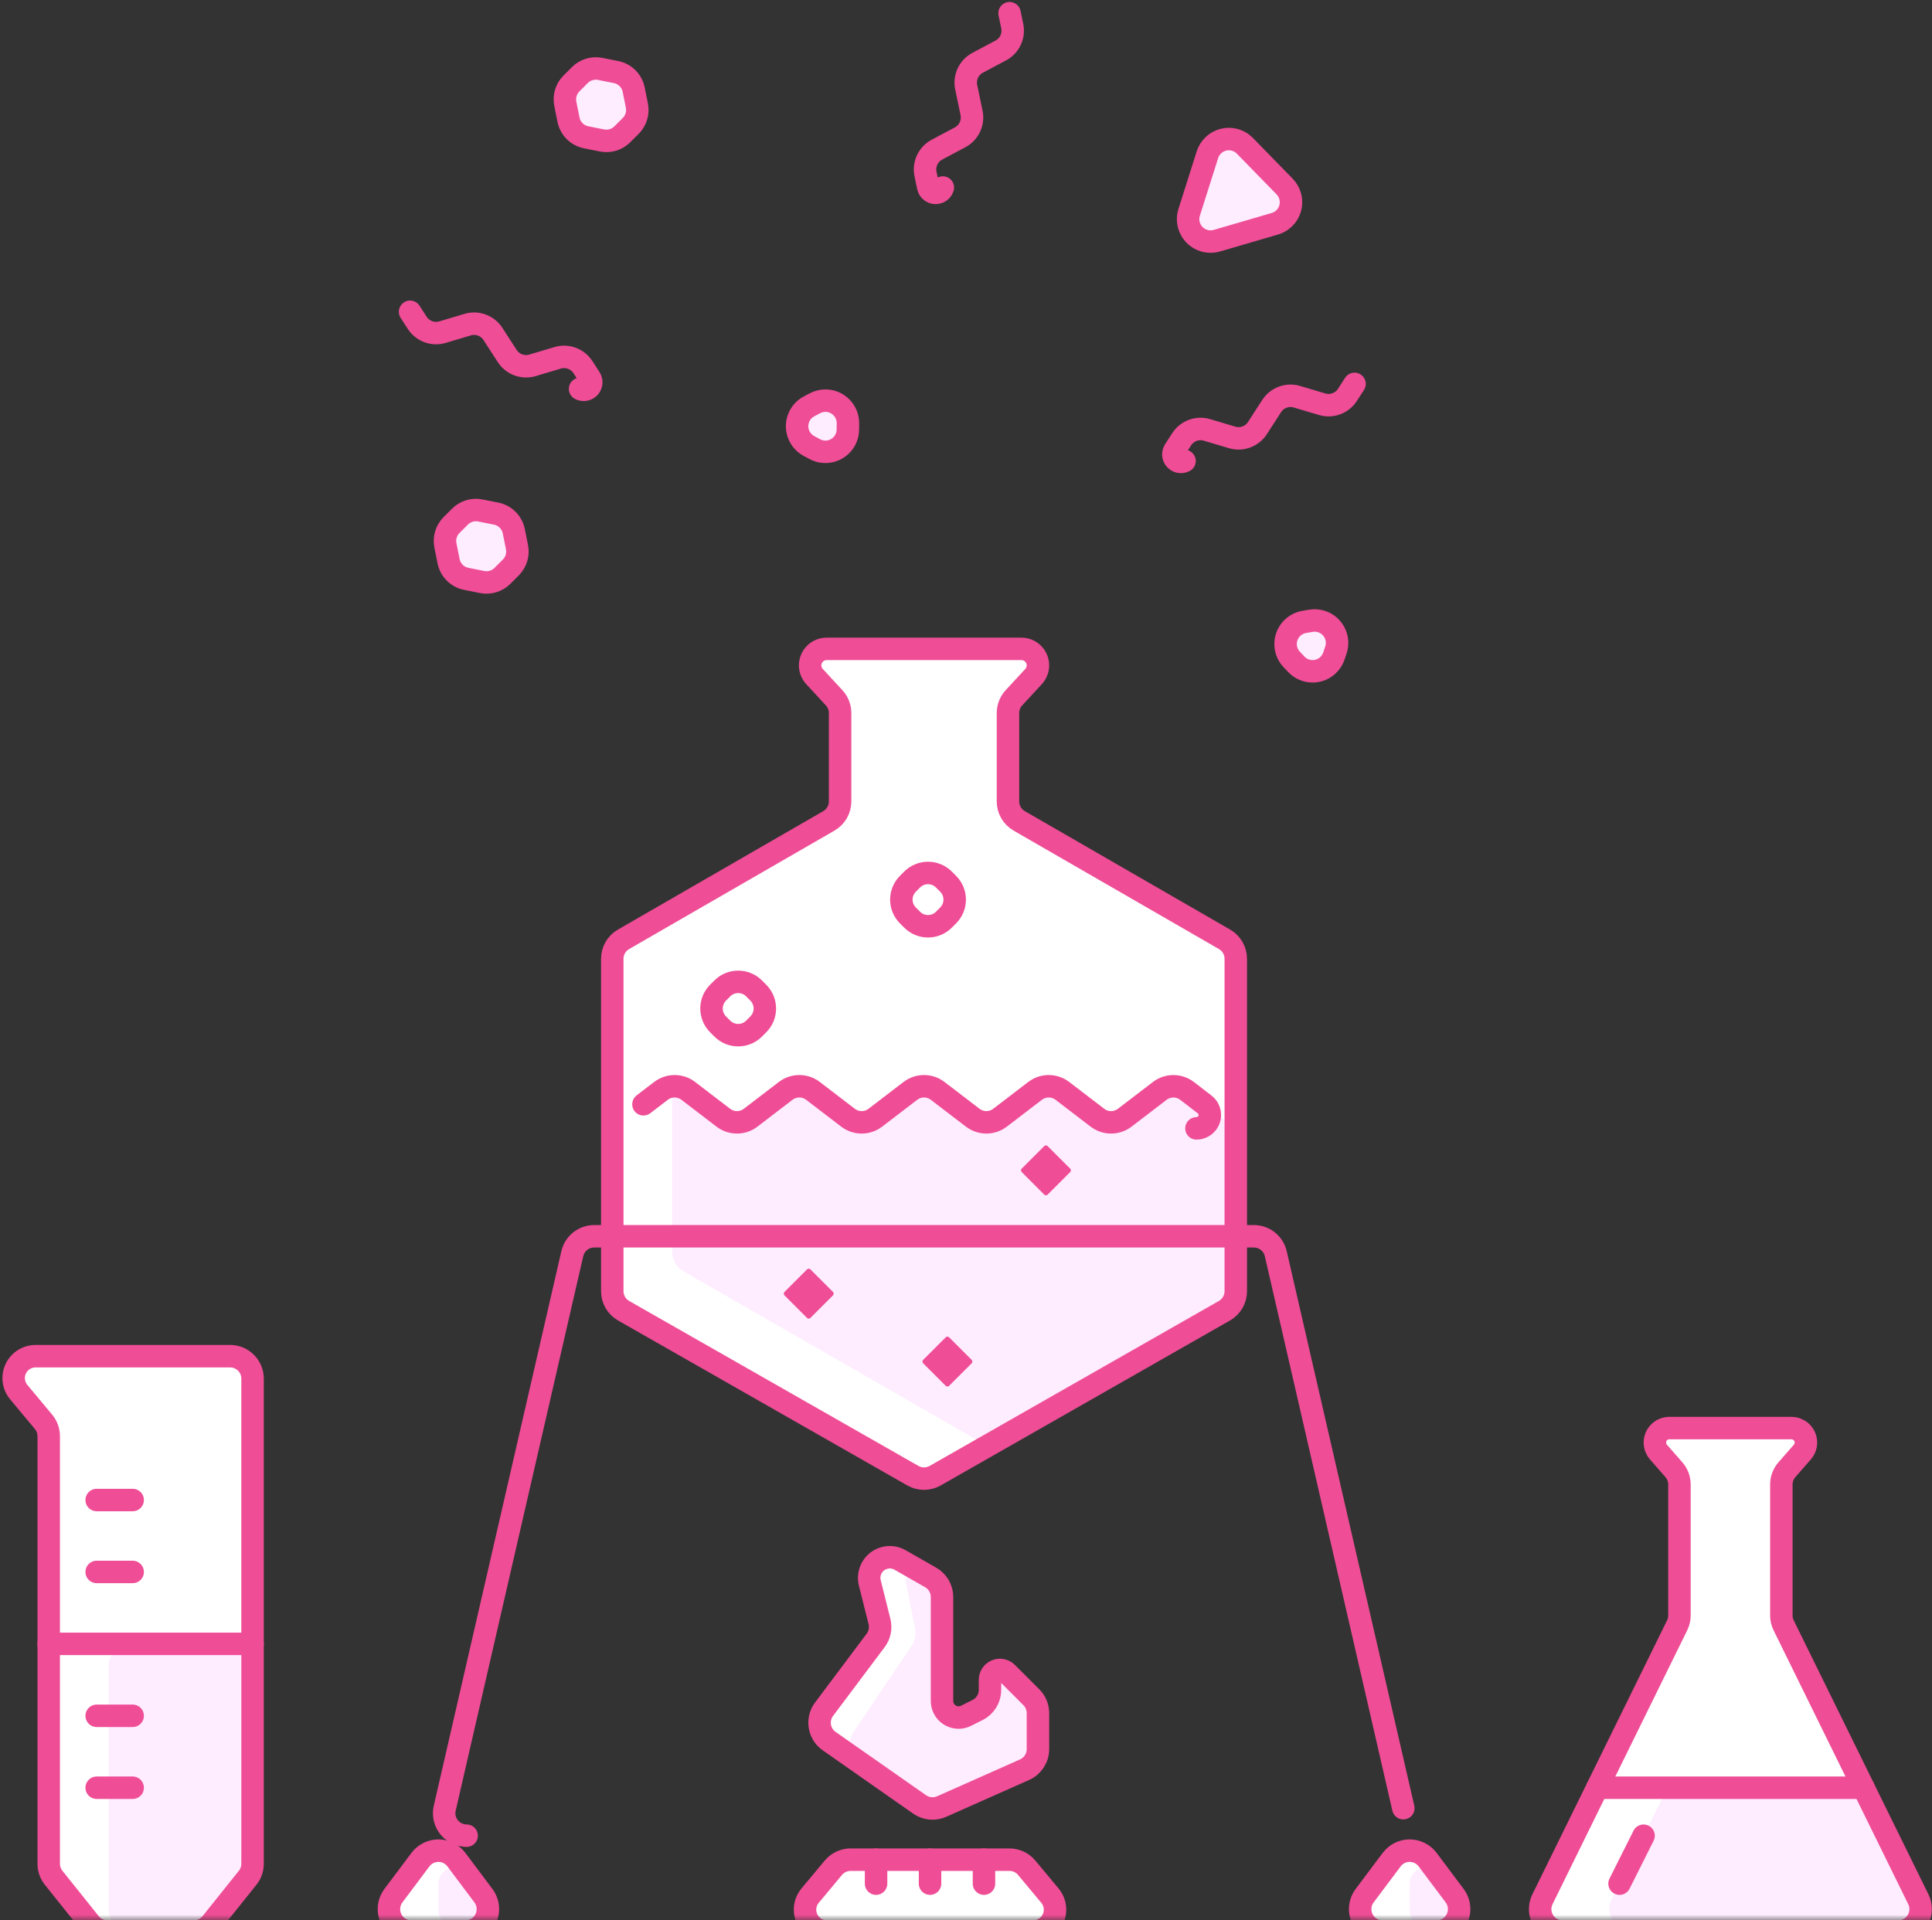 <?xml version="1.0" encoding="UTF-8"?>
<svg width="172px" height="171px" viewBox="0 0 172 171" version="1.1" xmlns="http://www.w3.org/2000/svg" xmlns:xlink="http://www.w3.org/1999/xlink">
    <rect x="0" y="0" width="172" height="171" fill="#333333" stroke="none"/>
    <!-- Generator: Sketch 46.2 (44496) - http://www.bohemiancoding.com/sketch -->
    <title>ill 2</title>
    <desc>Created with Sketch.</desc>
    <defs>
        <rect id="path-1" x="0" y="0" width="240" height="180"></rect>
    </defs>
    <g id="Page-1" stroke="none" stroke-width="1" fill="none" fill-rule="evenodd">
        <g id="main-page-copy-2" transform="translate(-354, -1207)">
            <g id="ill-2" transform="translate(320, 1198)">
                <g id="ill">
                    <mask id="mask-2" fill="white">
                        <use xlink:href="#path-1"></use>
                    </mask>
                    <use id="Mask" fill-opacity="0" fill="#D8D8D8" xlink:href="#path-1"></use>
                    <g id="illustration-4" mask="url(#mask-2)">
                        <g transform="translate(33, 7)">
                            <path d="M18.253,174 L10.569,174 L10.569,174 C9.961,174 9.386,173.724 9.007,173.249 L5.776,169.21 L5.776,169.21 C5.492,168.856 5.337,168.415 5.337,167.961 L5.337,129.89 L5.337,129.89 C5.337,129.422 5.173,128.969 4.874,128.609 L2.669,125.963 L2.669,125.963 C1.978,125.135 2.09,123.904 2.919,123.213 C3.27,122.921 3.712,122.761 4.169,122.761 L21.485,122.761 L21.485,122.761 C22.589,122.761 23.485,123.656 23.485,124.761 L23.485,167.961 L23.485,167.961 C23.485,168.415 23.33,168.856 23.046,169.21 L19.815,173.249 L19.815,173.249 C19.436,173.724 18.861,174 18.253,174 Z" id="Fill-194" stroke="none" fill="#FFFFFF" fill-rule="evenodd"></path>
                            <path d="M36.026,170.8 L38.431,167.593 L38.431,167.593 C39.093,166.71 40.347,166.531 41.231,167.193 C41.382,167.307 41.517,167.442 41.631,167.593 L44.036,170.8 L44.036,170.8 C44.698,171.684 44.519,172.937 43.636,173.6 C43.289,173.86 42.868,174 42.436,174 L37.626,174 L37.626,174 C36.521,174 35.626,173.105 35.626,172 C35.626,171.567 35.766,171.146 36.026,170.8 Z" id="Fill-195" stroke="none" fill="#FFFFFF" fill-rule="evenodd"></path>
                            <path d="M130.502,170.8 L128.097,167.593 L128.097,167.593 C127.434,166.71 126.181,166.531 125.297,167.193 C125.145,167.307 125.011,167.442 124.897,167.593 L122.492,170.8 L122.492,170.8 C121.829,171.684 122.008,172.937 122.892,173.6 C123.238,173.86 123.659,174 124.092,174 L128.902,174 L128.902,174 C130.006,174 130.902,173.105 130.902,172 C130.902,171.567 130.761,171.146 130.502,170.8 Z" id="Fill-196" stroke="none" fill="#FFFFFF" fill-rule="evenodd"></path>
                            <path d="M171.783,171.118 L159.794,146.73 L159.794,146.73 C159.659,146.455 159.589,146.154 159.589,145.848 L159.589,134.187 L159.589,134.187 C159.589,133.703 159.765,133.235 160.084,132.87 L161.457,131.301 L161.457,131.301 C161.925,130.766 161.871,129.952 161.336,129.484 C161.101,129.279 160.8,129.166 160.488,129.166 L149.616,129.166 L149.616,129.166 C148.905,129.166 148.329,129.742 148.329,130.453 C148.329,130.765 148.442,131.066 148.647,131.301 L150.02,132.87 L150.02,132.87 C150.34,133.235 150.515,133.703 150.515,134.187 L150.515,145.848 L150.515,145.848 C150.515,146.154 150.445,146.455 150.31,146.73 L138.322,171.118 L138.322,171.118 C137.834,172.109 138.243,173.308 139.234,173.795 C139.509,173.93 139.811,174 140.117,174 L169.988,174 L169.988,174 C171.092,174 171.988,173.105 171.988,172 C171.988,171.694 171.917,171.392 171.783,171.118 Z" id="Fill-197" stroke="none" fill="#FFFFFF" fill-rule="evenodd"></path>
                            <path d="M90.736,73.362 L90.736,65.493 L90.736,65.493 C90.736,64.99 90.926,64.505 91.267,64.136 L93.014,62.245 L93.014,62.245 C93.564,61.649 93.527,60.719 92.931,60.169 C92.66,59.918 92.304,59.779 91.934,59.779 L74.593,59.779 L74.593,59.779 C73.782,59.779 73.124,60.436 73.124,61.248 C73.124,61.617 73.263,61.973 73.514,62.245 L75.261,64.136 L75.261,64.136 C75.602,64.505 75.791,64.99 75.791,65.493 L75.791,73.362 L75.791,73.362 C75.791,74.077 75.41,74.738 74.791,75.095 L56.51,85.643 L56.51,85.643 C55.891,86 55.509,86.661 55.509,87.375 L55.509,116.976 L55.509,116.976 C55.509,117.695 55.894,118.358 56.518,118.714 L82.273,133.404 L82.273,133.404 C82.887,133.754 83.641,133.754 84.255,133.404 L110.009,118.714 L110.009,118.714 C110.633,118.358 111.018,117.695 111.018,116.976 L111.018,87.375 L111.018,87.375 C111.018,86.661 110.637,86 110.018,85.643 L91.737,75.095 L91.737,75.095 C91.118,74.738 90.736,74.077 90.736,73.362 Z" id="Fill-198" stroke="none" fill="#FFFFFF" fill-rule="evenodd"></path>
                            <path d="M74.816,157.038 L82.871,162.677 L82.871,162.677 C83.446,163.079 84.19,163.151 84.831,162.866 L92.217,159.583 L92.217,159.583 C92.939,159.262 93.405,158.546 93.405,157.755 L93.405,154.546 L93.405,154.546 C93.405,154.016 93.194,153.507 92.819,153.132 L90.645,150.958 L90.645,150.958 C90.299,150.612 89.739,150.612 89.394,150.958 C89.228,151.123 89.135,151.348 89.135,151.583 L89.135,152.482 L89.135,152.482 C89.135,153.239 88.707,153.932 88.029,154.271 L87,154.785 L87,154.785 C86.271,155.15 85.385,154.854 85.021,154.126 C84.918,153.921 84.865,153.695 84.865,153.466 L84.865,144.204 L84.865,144.204 C84.865,143.486 84.48,142.823 83.857,142.467 L81.129,140.908 L81.129,140.908 C80.248,140.405 79.127,140.711 78.623,141.591 C78.389,142.002 78.321,142.488 78.436,142.948 L79.297,146.389 L79.297,146.389 C79.443,146.974 79.318,147.593 78.956,148.074 L74.363,154.199 L74.363,154.199 C73.7,155.083 73.879,156.337 74.763,156.999 C74.78,157.013 74.798,157.025 74.816,157.038 Z" id="Fill-223" stroke="none" fill="#FFFFFF" fill-rule="evenodd"></path>
                            <path d="M77.533,158.939 L82.871,162.677 L82.871,162.677 C83.446,163.079 84.189,163.151 84.83,162.866 L92.217,159.584 L92.217,159.584 C92.939,159.263 93.404,158.546 93.404,157.756 L93.404,154.547 L93.404,154.547 C93.404,154.016 93.194,153.508 92.819,153.132 L90.644,150.958 L90.644,150.958 C90.299,150.613 89.739,150.613 89.393,150.958 C89.228,151.124 89.134,151.349 89.134,151.583 L89.134,152.482 L89.134,152.482 C89.134,153.24 88.706,153.932 88.029,154.271 L86.999,154.786 L86.999,154.786 C86.271,155.15 85.385,154.855 85.02,154.126 C84.918,153.921 84.864,153.695 84.864,153.466 L84.864,144.204 L84.864,144.204 C84.864,143.486 84.48,142.824 83.857,142.467 L83.06,142.012 L83.06,142.012 C82.608,141.754 82.032,141.911 81.773,142.363 C81.66,142.561 81.622,142.794 81.667,143.018 L82.476,147.027 L82.476,147.027 C82.581,147.552 82.473,148.097 82.173,148.541 L77.022,156.183 L77.022,156.183 C76.412,157.087 76.639,158.313 77.533,158.939 Z" id="Fill-199" stroke="none" fill="#FEECFF" fill-rule="evenodd"></path>
                            <path d="M128.497,174 L129.699,174 L129.699,174 C130.584,174 131.301,173.283 131.301,172.399 C131.301,172.052 131.188,171.715 130.98,171.438 L129.059,168.876 L129.059,168.876 C128.587,168.247 127.695,168.12 127.066,168.591 C126.708,168.86 126.497,169.282 126.497,169.73 L126.497,172 L126.497,172 C126.497,173.105 127.392,174 128.497,174 Z" id="Fill-200" stroke="none" fill="#FEECFF" fill-rule="evenodd"></path>
                            <path d="M42.031,174 L43.233,174 L43.233,174 C44.117,174 44.834,173.283 44.834,172.399 C44.834,172.052 44.722,171.715 44.514,171.438 L42.593,168.876 L42.593,168.876 C42.121,168.247 41.229,168.12 40.6,168.591 C40.242,168.86 40.031,169.282 40.031,169.73 L40.031,172 L40.031,172 C40.031,173.105 40.926,174 42.031,174 Z" id="Fill-201" stroke="none" fill="#FEECFF" fill-rule="evenodd"></path>
                            <path d="M148.91,162.294 L144.494,171.104 L144.494,171.104 C143.999,172.091 144.399,173.293 145.386,173.788 C145.664,173.927 145.971,174 146.282,174 L169.987,174 L169.987,174 C171.092,174 171.987,173.105 171.987,172 C171.987,171.694 171.917,171.392 171.782,171.118 L167.452,162.308 L167.452,162.308 C167.116,161.624 166.42,161.19 165.657,161.19 L150.698,161.19 L150.698,161.19 C149.941,161.19 149.249,161.617 148.91,162.294 Z" id="Fill-202" stroke="none" fill="#FEECFF" fill-rule="evenodd"></path>
                            <path d="M10.675,150.38 L10.675,172 L10.675,172 C10.675,173.105 11.57,174 12.675,174 L18.253,174 L18.253,174 C18.861,174 19.436,173.724 19.815,173.249 L23.046,169.21 L23.046,169.21 C23.33,168.856 23.485,168.415 23.485,167.961 L23.485,150.38 L23.485,150.38 C23.485,149.276 22.589,148.38 21.485,148.38 L12.675,148.38 L12.675,148.38 C11.57,148.38 10.675,149.276 10.675,150.38 Z" id="Fill-203" stroke="none" fill="#FEECFF" fill-rule="evenodd"></path>
                            <path d="M111.018,116.977 L111.018,103.463 L111.018,103.463 C111.018,102.842 110.73,102.257 110.238,101.878 L106.684,99.144 L106.684,99.144 C105.966,98.592 104.968,98.591 104.249,99.141 L101.132,101.527 L101.132,101.527 C100.415,102.076 99.418,102.076 98.701,101.527 L95.581,99.139 L95.581,99.139 C94.864,98.59 93.867,98.59 93.15,99.139 L90.03,101.527 L90.03,101.527 C89.313,102.076 88.317,102.076 87.599,101.527 L84.479,99.139 L84.479,99.139 C83.762,98.59 82.766,98.59 82.048,99.139 L78.928,101.527 L78.928,101.527 C78.211,102.076 77.215,102.076 76.497,101.527 L73.378,99.139 L73.378,99.139 C72.66,98.59 71.664,98.59 70.946,99.139 L67.827,101.527 L67.827,101.527 C67.109,102.076 66.113,102.076 65.395,101.527 L61.167,98.29 L61.167,98.29 C61.104,98.242 61.016,98.242 60.953,98.29 L60.953,98.29 L60.953,98.29 C60.886,98.342 60.847,98.421 60.847,98.506 L60.847,113.467 L60.847,113.467 C60.847,114.183 61.229,114.844 61.85,115.201 L87.907,130.183 L87.907,130.183 C88.522,130.537 89.279,130.538 89.895,130.187 L110.009,118.714 L110.009,118.714 C110.633,118.358 111.018,117.695 111.018,116.977 Z" id="Fill-204" stroke="none" fill="#FEECFF" fill-rule="evenodd"></path>
                            <path d="M115.366,18.61 L111.832,14.986 L111.832,14.986 C111.06,14.195 109.794,14.18 109.003,14.951 C108.768,15.18 108.593,15.465 108.493,15.778 L106.867,20.908 L106.867,20.908 C106.534,21.961 107.117,23.086 108.17,23.419 C108.548,23.539 108.953,23.544 109.334,23.433 L114.494,21.926 L114.494,21.926 C115.555,21.617 116.163,20.507 115.854,19.446 C115.762,19.132 115.594,18.845 115.366,18.61 Z" id="Fill-205" stroke="none" fill="#FEECFF" fill-rule="evenodd"></path>
                            <path d="M115.366,18.61 L111.832,14.986 L111.832,14.986 C111.06,14.195 109.794,14.18 109.003,14.951 C108.768,15.18 108.593,15.465 108.493,15.778 L106.867,20.908 L106.867,20.908 C106.534,21.961 107.117,23.086 108.17,23.419 C108.548,23.539 108.953,23.544 109.334,23.433 L114.494,21.926 L114.494,21.926 C115.555,21.617 116.163,20.507 115.854,19.446 C115.762,19.132 115.594,18.845 115.366,18.61 Z" id="Stroke-206" stroke="#EF4D96" stroke-width="2" fill="none" stroke-linecap="round" stroke-linejoin="round"></path>
                            <path d="M119.754,60.414 L119.931,59.885 L119.931,59.885 C120.283,58.838 119.719,57.704 118.671,57.353 C118.359,57.248 118.026,57.222 117.702,57.277 L117.118,57.376 L117.118,57.376 C116.029,57.56 115.295,58.592 115.479,59.681 C115.545,60.072 115.726,60.435 115.999,60.723 L116.406,61.153 L116.406,61.153 C117.165,61.955 118.431,61.989 119.233,61.229 C119.471,61.004 119.65,60.724 119.754,60.414 Z" id="Fill-207" stroke="none" fill="#FEECFF" fill-rule="evenodd"></path>
                            <path d="M119.754,60.414 L119.931,59.885 L119.931,59.885 C120.283,58.838 119.719,57.704 118.671,57.353 C118.359,57.248 118.026,57.222 117.702,57.277 L117.118,57.376 L117.118,57.376 C116.029,57.56 115.295,58.592 115.479,59.681 C115.545,60.072 115.726,60.435 115.999,60.723 L116.406,61.153 L116.406,61.153 C117.165,61.955 118.431,61.989 119.233,61.229 C119.471,61.004 119.65,60.724 119.754,60.414 Z" id="Stroke-208" stroke="#EF4D96" stroke-width="2" fill="none" stroke-linecap="round" stroke-linejoin="round"></path>
                            <path d="M76.484,40.247 L76.488,39.69 L76.488,39.69 C76.495,38.585 75.606,37.683 74.502,37.676 C74.173,37.673 73.848,37.752 73.557,37.905 L73.033,38.181 L73.033,38.181 C72.055,38.695 71.679,39.904 72.193,40.882 C72.378,41.233 72.663,41.522 73.012,41.711 L73.532,41.992 L73.532,41.992 C74.504,42.518 75.718,42.156 76.243,41.185 C76.399,40.896 76.482,40.574 76.484,40.247 Z" id="Fill-209" stroke="none" fill="#FEECFF" fill-rule="evenodd"></path>
                            <path d="M76.484,40.247 L76.488,39.69 L76.488,39.69 C76.495,38.585 75.606,37.683 74.502,37.676 C74.173,37.673 73.848,37.752 73.557,37.905 L73.033,38.181 L73.033,38.181 C72.055,38.695 71.679,39.904 72.193,40.882 C72.378,41.233 72.663,41.522 73.012,41.711 L73.532,41.992 L73.532,41.992 C74.504,42.518 75.718,42.156 76.243,41.185 C76.399,40.896 76.482,40.574 76.484,40.247 Z" id="Stroke-210" stroke="#EF4D96" stroke-width="2" fill="none" stroke-linecap="round" stroke-linejoin="round"></path>
                            <path d="M37.509,29.763 L38.143,30.745 L38.143,30.745 C38.626,31.491 39.543,31.83 40.395,31.576 L42.635,30.907 L42.635,30.907 C43.486,30.653 44.404,30.991 44.886,31.738 L46.155,33.701 L46.155,33.701 C46.637,34.447 47.555,34.786 48.407,34.531 L50.646,33.863 L50.646,33.863 C51.498,33.609 52.415,33.947 52.898,34.693 L53.533,35.674 L53.533,35.674 C53.735,35.987 53.645,36.404 53.333,36.606 C53.125,36.74 52.86,36.75 52.643,36.631" id="Stroke-211" stroke="#EF4D96" stroke-width="2" fill="none" stroke-linecap="round" stroke-linejoin="round"></path>
                            <path d="M121.59,36.183 L120.956,37.165 L120.956,37.165 C120.473,37.911 119.556,38.249 118.704,37.995 L116.464,37.327 L116.464,37.327 C115.613,37.072 114.695,37.411 114.213,38.157 L112.944,40.12 L112.944,40.12 C112.462,40.867 111.544,41.205 110.692,40.951 L108.453,40.282 L108.453,40.282 C107.601,40.028 106.684,40.366 106.201,41.113 L105.566,42.094 L105.566,42.094 C105.364,42.406 105.454,42.823 105.766,43.025 C105.974,43.16 106.239,43.169 106.456,43.05" id="Stroke-212" stroke="#EF4D96" stroke-width="2" fill="none" stroke-linecap="round" stroke-linejoin="round"></path>
                            <path d="M90.878,3.175 L91.116,4.319 L91.116,4.319 C91.298,5.19 90.883,6.075 90.099,6.493 L88.035,7.591 L88.035,7.591 C87.251,8.009 86.836,8.895 87.018,9.765 L87.494,12.053 L87.494,12.053 C87.676,12.924 87.261,13.809 86.477,14.227 L84.413,15.325 L84.413,15.325 C83.629,15.743 83.214,16.628 83.396,17.499 L83.634,18.643 L83.634,18.643 C83.71,19.007 84.067,19.241 84.431,19.165 C84.673,19.115 84.869,18.935 84.939,18.698" id="Stroke-213" stroke="#EF4D96" stroke-width="2" fill="none" stroke-linecap="round" stroke-linejoin="round"></path>
                            <path d="M54.597,14.509 L53.18,14.225 L53.18,14.225 C52.389,14.067 51.77,13.448 51.611,12.657 L51.328,11.239 L51.328,11.239 C51.196,10.583 51.402,9.905 51.875,9.432 L52.626,8.682 L52.626,8.682 C53.098,8.209 53.776,8.004 54.432,8.135 L55.849,8.418 L55.849,8.418 C56.64,8.577 57.259,9.196 57.417,9.987 L57.701,11.404 L57.701,11.404 C57.832,12.06 57.627,12.737 57.154,13.21 L56.403,13.961 L56.403,13.961 C55.931,14.434 55.253,14.64 54.597,14.509 Z" id="Fill-214" stroke="none" fill="#FEECFF" fill-rule="evenodd"></path>
                            <path d="M54.597,14.509 L53.18,14.225 L53.18,14.225 C52.389,14.067 51.77,13.448 51.611,12.657 L51.328,11.239 L51.328,11.239 C51.196,10.583 51.402,9.905 51.875,9.432 L52.626,8.682 L52.626,8.682 C53.098,8.209 53.776,8.004 54.432,8.135 L55.849,8.418 L55.849,8.418 C56.64,8.577 57.259,9.196 57.417,9.987 L57.701,11.404 L57.701,11.404 C57.832,12.06 57.627,12.737 57.154,13.21 L56.403,13.961 L56.403,13.961 C55.931,14.434 55.253,14.64 54.597,14.509 Z" id="Stroke-215" stroke="#EF4D96" stroke-width="2" fill="none" stroke-linejoin="round"></path>
                            <path d="M43.922,53.827 L42.505,53.544 L42.505,53.544 C41.714,53.386 41.095,52.767 40.936,51.976 L40.653,50.559 L40.653,50.559 C40.521,49.903 40.727,49.225 41.2,48.752 L41.951,48.001 L41.951,48.001 C42.424,47.528 43.101,47.323 43.757,47.454 L45.174,47.737 L45.174,47.737 C45.965,47.895 46.584,48.514 46.743,49.306 L47.026,50.724 L47.026,50.724 C47.157,51.379 46.952,52.057 46.479,52.53 L45.729,53.28 L45.729,53.28 C45.256,53.753 44.578,53.958 43.922,53.827 Z" id="Fill-216" stroke="none" fill="#FEECFF" fill-rule="evenodd"></path>
                            <path d="M43.922,53.827 L42.505,53.544 L42.505,53.544 C41.714,53.386 41.095,52.767 40.936,51.976 L40.653,50.559 L40.653,50.559 C40.521,49.903 40.727,49.225 41.2,48.752 L41.951,48.001 L41.951,48.001 C42.424,47.528 43.101,47.323 43.757,47.454 L45.174,47.737 L45.174,47.737 C45.965,47.895 46.584,48.514 46.743,49.306 L47.026,50.724 L47.026,50.724 C47.157,51.379 46.952,52.057 46.479,52.53 L45.729,53.28 L45.729,53.28 C45.256,53.753 44.578,53.958 43.922,53.827 Z" id="Stroke-217" stroke="#EF4D96" stroke-width="2" fill="none" stroke-linejoin="round"></path>
                            <path d="M18.253,174 L10.569,174 L10.569,174 C9.961,174 9.386,173.724 9.007,173.249 L5.776,169.21 L5.776,169.21 C5.492,168.856 5.337,168.415 5.337,167.961 L5.337,129.89 L5.337,129.89 C5.337,129.422 5.173,128.969 4.874,128.609 L2.669,125.963 L2.669,125.963 C1.978,125.135 2.09,123.904 2.919,123.213 C3.27,122.921 3.712,122.761 4.169,122.761 L21.485,122.761 L21.485,122.761 C22.589,122.761 23.485,123.656 23.485,124.761 L23.485,167.961 L23.485,167.961 C23.485,168.415 23.33,168.856 23.046,169.21 L19.815,173.249 L19.815,173.249 C19.436,173.724 18.861,174 18.253,174 Z" id="Stroke-218" stroke="#EF4D96" stroke-width="2" fill="none" stroke-linejoin="round"></path>
                            <path d="M9.607,135.571 L12.81,135.571" id="Stroke-219" stroke="#EF4D96" stroke-width="2" fill="none" stroke-linecap="round" stroke-linejoin="round"></path>
                            <path d="M9.607,141.975 L12.81,141.975" id="Stroke-220" stroke="#EF4D96" stroke-width="2" fill="none" stroke-linecap="round" stroke-linejoin="round"></path>
                            <path d="M9.607,154.785 L12.81,154.785" id="Stroke-221" stroke="#EF4D96" stroke-width="2" fill="none" stroke-linecap="round" stroke-linejoin="round"></path>
                            <path d="M9.607,161.19 L12.81,161.19" id="Stroke-222" stroke="#EF4D96" stroke-width="2" fill="none" stroke-linecap="round" stroke-linejoin="round"></path>
                            <path d="M74.816,157.038 L82.871,162.677 L82.871,162.677 C83.446,163.079 84.19,163.151 84.831,162.866 L92.217,159.583 L92.217,159.583 C92.939,159.262 93.405,158.546 93.405,157.755 L93.405,154.546 L93.405,154.546 C93.405,154.016 93.194,153.507 92.819,153.132 L90.645,150.958 L90.645,150.958 C90.299,150.612 89.739,150.612 89.394,150.958 C89.228,151.123 89.135,151.348 89.135,151.583 L89.135,152.482 L89.135,152.482 C89.135,153.239 88.707,153.932 88.029,154.271 L87,154.785 L87,154.785 C86.271,155.15 85.385,154.854 85.021,154.126 C84.918,153.921 84.865,153.695 84.865,153.466 L84.865,144.204 L84.865,144.204 C84.865,143.486 84.48,142.823 83.857,142.467 L81.129,140.908 L81.129,140.908 C80.248,140.405 79.127,140.711 78.623,141.591 C78.389,142.002 78.321,142.488 78.436,142.948 L79.297,146.389 L79.297,146.389 C79.443,146.974 79.318,147.593 78.956,148.074 L74.363,154.199 L74.363,154.199 C73.7,155.083 73.879,156.337 74.763,156.999 C74.78,157.013 74.798,157.025 74.816,157.038 Z" id="Stroke-224" stroke="#EF4D96" stroke-width="2" fill="none" stroke-linecap="round" stroke-linejoin="round"></path>
                            <path d="M92.972,174 L74.623,174 L74.623,174 C73.544,174 72.67,173.126 72.67,172.048 C72.67,171.591 72.83,171.148 73.123,170.798 L75.192,168.315 L75.192,168.315 C75.572,167.859 76.135,167.595 76.728,167.595 L90.867,167.595 L90.867,167.595 C91.46,167.595 92.023,167.859 92.403,168.315 L94.472,170.798 L94.472,170.798 C95.163,171.626 95.051,172.857 94.222,173.547 C93.872,173.84 93.429,174 92.972,174 Z" id="Fill-225" stroke="none" fill="#FFFFFF" fill-rule="evenodd"></path>
                            <path d="M92.972,174 L74.623,174 L74.623,174 C73.544,174 72.67,173.126 72.67,172.048 C72.67,171.591 72.83,171.148 73.123,170.798 L75.192,168.315 L75.192,168.315 C75.572,167.859 76.135,167.595 76.728,167.595 L90.867,167.595 L90.867,167.595 C91.46,167.595 92.023,167.859 92.403,168.315 L94.472,170.798 L94.472,170.798 C95.163,171.626 95.051,172.857 94.222,173.547 C93.872,173.84 93.429,174 92.972,174 Z" id="Stroke-226" stroke="#EF4D96" stroke-width="2" fill="none" stroke-linecap="round" stroke-linejoin="round"></path>
                            <path d="M90.736,73.362 L90.736,65.493 L90.736,65.493 C90.736,64.99 90.926,64.505 91.267,64.136 L93.014,62.245 L93.014,62.245 C93.564,61.649 93.527,60.719 92.931,60.169 C92.66,59.918 92.304,59.779 91.934,59.779 L74.593,59.779 L74.593,59.779 C73.782,59.779 73.124,60.436 73.124,61.248 C73.124,61.617 73.263,61.973 73.514,62.245 L75.261,64.136 L75.261,64.136 C75.602,64.505 75.791,64.99 75.791,65.493 L75.791,73.362 L75.791,73.362 C75.791,74.077 75.41,74.738 74.791,75.095 L56.51,85.643 L56.51,85.643 C55.891,86 55.509,86.661 55.509,87.375 L55.509,116.976 L55.509,116.976 C55.509,117.695 55.894,118.358 56.518,118.714 L82.273,133.404 L82.273,133.404 C82.887,133.754 83.641,133.754 84.255,133.404 L110.009,118.714 L110.009,118.714 C110.633,118.358 111.018,117.695 111.018,116.976 L111.018,87.375 L111.018,87.375 C111.018,86.661 110.637,86 110.018,85.643 L91.737,75.095 L91.737,75.095 C91.118,74.738 90.736,74.077 90.736,73.362 Z" id="Stroke-227" stroke="#EF4D96" stroke-width="2" fill="none" stroke-linejoin="round"></path>
                            <path d="M58.285,100.333 L59.845,99.139 L59.845,99.139 C60.562,98.59 61.558,98.59 62.276,99.139 L65.395,101.527 L65.395,101.527 C66.113,102.076 67.109,102.076 67.827,101.527 L70.946,99.139 L70.946,99.139 C71.664,98.59 72.66,98.59 73.378,99.139 L76.497,101.527 L76.497,101.527 C77.215,102.076 78.211,102.076 78.928,101.527 L82.048,99.139 L82.048,99.139 C82.766,98.59 83.762,98.59 84.479,99.139 L87.599,101.527 L87.599,101.527 C88.317,102.076 89.313,102.076 90.03,101.527 L93.15,99.139 L93.15,99.139 C93.867,98.59 94.864,98.59 95.581,99.139 L98.701,101.527 L98.701,101.527 C99.418,102.076 100.415,102.076 101.132,101.527 L104.249,99.141 L104.249,99.141 C104.968,98.591 105.966,98.592 106.684,99.144 L108.243,100.344 L108.243,100.344 C108.764,100.744 108.861,101.492 108.461,102.013 C108.235,102.306 107.886,102.477 107.517,102.477" id="Stroke-228" stroke="#EF4D96" stroke-width="2" fill="none" stroke-linecap="round" stroke-linejoin="round"></path>
                            <path d="M36.026,170.8 L38.431,167.593 L38.431,167.593 C39.093,166.71 40.347,166.531 41.231,167.193 C41.382,167.307 41.517,167.442 41.631,167.593 L44.036,170.8 L44.036,170.8 C44.698,171.684 44.519,172.937 43.636,173.6 C43.289,173.86 42.868,174 42.436,174 L37.626,174 L37.626,174 C36.521,174 35.626,173.105 35.626,172 C35.626,171.567 35.766,171.146 36.026,170.8 Z" id="Stroke-229" stroke="#EF4D96" stroke-width="2" fill="none" stroke-linecap="round" stroke-linejoin="round"></path>
                            <path d="M125.934,163.012 L114.578,113.638 L114.578,113.638 C114.369,112.729 113.56,112.086 112.629,112.086 L53.899,112.086 L53.899,112.086 C52.967,112.086 52.159,112.729 51.95,113.638 L40.594,163.012 L40.594,163.012 C40.346,164.088 41.018,165.162 42.095,165.409 C42.242,165.443 42.392,165.46 42.543,165.46" id="Stroke-230" stroke="#EF4D96" stroke-width="2" fill="none" stroke-linecap="round" stroke-linejoin="round"></path>
                            <path d="M130.502,170.8 L128.097,167.593 L128.097,167.593 C127.434,166.71 126.181,166.531 125.297,167.193 C125.145,167.307 125.011,167.442 124.897,167.593 L122.492,170.8 L122.492,170.8 C121.829,171.684 122.008,172.937 122.892,173.6 C123.238,173.86 123.659,174 124.092,174 L128.902,174 L128.902,174 C130.006,174 130.902,173.105 130.902,172 C130.902,171.567 130.761,171.146 130.502,170.8 Z" id="Stroke-231" stroke="#EF4D96" stroke-width="2" fill="none" stroke-linecap="round" stroke-linejoin="round"></path>
                            <path d="M145.183,169.73 L147.321,165.464" id="Stroke-232" stroke="#EF4D96" stroke-width="2" fill="none" stroke-linecap="round" stroke-linejoin="round"></path>
                            <path d="M171.783,171.118 L159.794,146.73 L159.794,146.73 C159.659,146.455 159.589,146.154 159.589,145.848 L159.589,134.187 L159.589,134.187 C159.589,133.703 159.765,133.235 160.084,132.87 L161.457,131.301 L161.457,131.301 C161.925,130.766 161.871,129.952 161.336,129.484 C161.101,129.279 160.8,129.166 160.488,129.166 L149.616,129.166 L149.616,129.166 C148.905,129.166 148.329,129.742 148.329,130.453 C148.329,130.765 148.442,131.066 148.647,131.301 L150.02,132.87 L150.02,132.87 C150.34,133.235 150.515,133.703 150.515,134.187 L150.515,145.848 L150.515,145.848 C150.515,146.154 150.445,146.455 150.31,146.73 L138.322,171.118 L138.322,171.118 C137.834,172.109 138.243,173.308 139.234,173.795 C139.509,173.93 139.811,174 140.117,174 L169.988,174 L169.988,174 C171.092,174 171.988,173.105 171.988,172 C171.988,171.694 171.917,171.392 171.783,171.118 Z" id="Stroke-233" stroke="#EF4D96" stroke-width="2" fill="none" stroke-linejoin="round"></path>
                            <path d="M166.903,161.19 L143.201,161.19" id="Stroke-237" stroke="#EF4D96" stroke-width="2" fill="none" stroke-linecap="round" stroke-linejoin="round"></path>
                            <path d="M82.205,80.319 L81.831,80.693 L81.831,80.693 C81.049,81.474 81.049,82.74 81.831,83.521 L82.205,83.895 L82.205,83.895 C82.986,84.676 84.252,84.676 85.033,83.895 L85.407,83.521 L85.407,83.521 C86.188,82.74 86.188,81.474 85.407,80.693 L85.033,80.319 L85.033,80.319 C84.252,79.538 82.986,79.538 82.205,80.319 Z" id="Stroke-238" stroke="#EF4D96" stroke-width="2" fill="none" stroke-linecap="round" stroke-linejoin="round"></path>
                            <path d="M65.304,90.015 L64.93,90.389 L64.93,90.389 C64.149,91.171 64.149,92.437 64.93,93.218 L65.304,93.592 L65.304,93.592 C66.085,94.373 67.351,94.373 68.132,93.592 L68.506,93.218 L68.506,93.218 C69.287,92.437 69.287,91.171 68.506,90.389 L68.132,90.015 L68.132,90.015 C67.351,89.234 66.085,89.234 65.304,90.015 Z" id="Stroke-239" stroke="#EF4D96" stroke-width="2" fill="none" stroke-linecap="round" stroke-linejoin="round"></path>
                            <path d="M85.345,121.021 C85.4,121.021 85.454,121.042 85.496,121.084 L87.505,123.092 C87.588,123.175 87.588,123.311 87.505,123.394 L85.496,125.402 C85.454,125.444 85.4,125.465 85.345,125.465 C85.291,125.465 85.235,125.444 85.193,125.402 L83.186,123.394 C83.101,123.311 83.101,123.175 83.186,123.092 L85.193,121.084 C85.235,121.042 85.291,121.021 85.345,121.021 Z" id="Fill-240" stroke="none" fill="#EF4D96" fill-rule="evenodd"></path>
                            <path d="M93.965,104.056 L91.957,106.064 C91.873,106.147 91.873,106.283 91.957,106.366 L93.965,108.374 C94.007,108.416 94.062,108.437 94.117,108.437 C94.171,108.437 94.226,108.416 94.267,108.374 L96.276,106.366 C96.36,106.283 96.36,106.147 96.276,106.064 L94.267,104.056 C94.226,104.014 94.171,103.993 94.117,103.993 C94.062,103.993 94.007,104.014 93.965,104.056 Z" id="Fill-242" stroke="none" fill="#EF4D96" fill-rule="evenodd"></path>
                            <path d="M72.847,115.035 L70.839,117.043 C70.756,117.126 70.756,117.262 70.839,117.345 L72.847,119.353 C72.889,119.396 72.944,119.416 72.999,119.416 C73.053,119.416 73.109,119.396 73.15,119.353 L75.158,117.345 C75.241,117.262 75.241,117.126 75.158,117.043 L73.15,115.035 C73.109,114.993 73.053,114.972 72.999,114.972 C72.944,114.972 72.889,114.993 72.847,115.035 Z" id="Fill-244" stroke="none" fill="#EF4D96" fill-rule="evenodd"></path>
                            <path d="M83.798,167.595 L83.798,169.73" id="Stroke-246" stroke="#EF4D96" stroke-width="2" fill="none" stroke-linecap="round" stroke-linejoin="round"></path>
                            <path d="M78.994,167.595 L78.994,169.73" id="Stroke-248" stroke="#EF4D96" stroke-width="2" fill="none" stroke-linecap="round" stroke-linejoin="round"></path>
                            <path d="M88.601,167.595 L88.601,169.73" id="Stroke-250" stroke="#EF4D96" stroke-width="2" fill="none" stroke-linecap="round" stroke-linejoin="round"></path>
                            <path d="M5.337,148.38 L23.485,148.38" id="Stroke-252" stroke="#EF4D96" stroke-width="2" fill="none" stroke-linecap="round" stroke-linejoin="round"></path>
                        </g>
                    </g>
                </g>
            </g>
        </g>
    </g>
</svg>